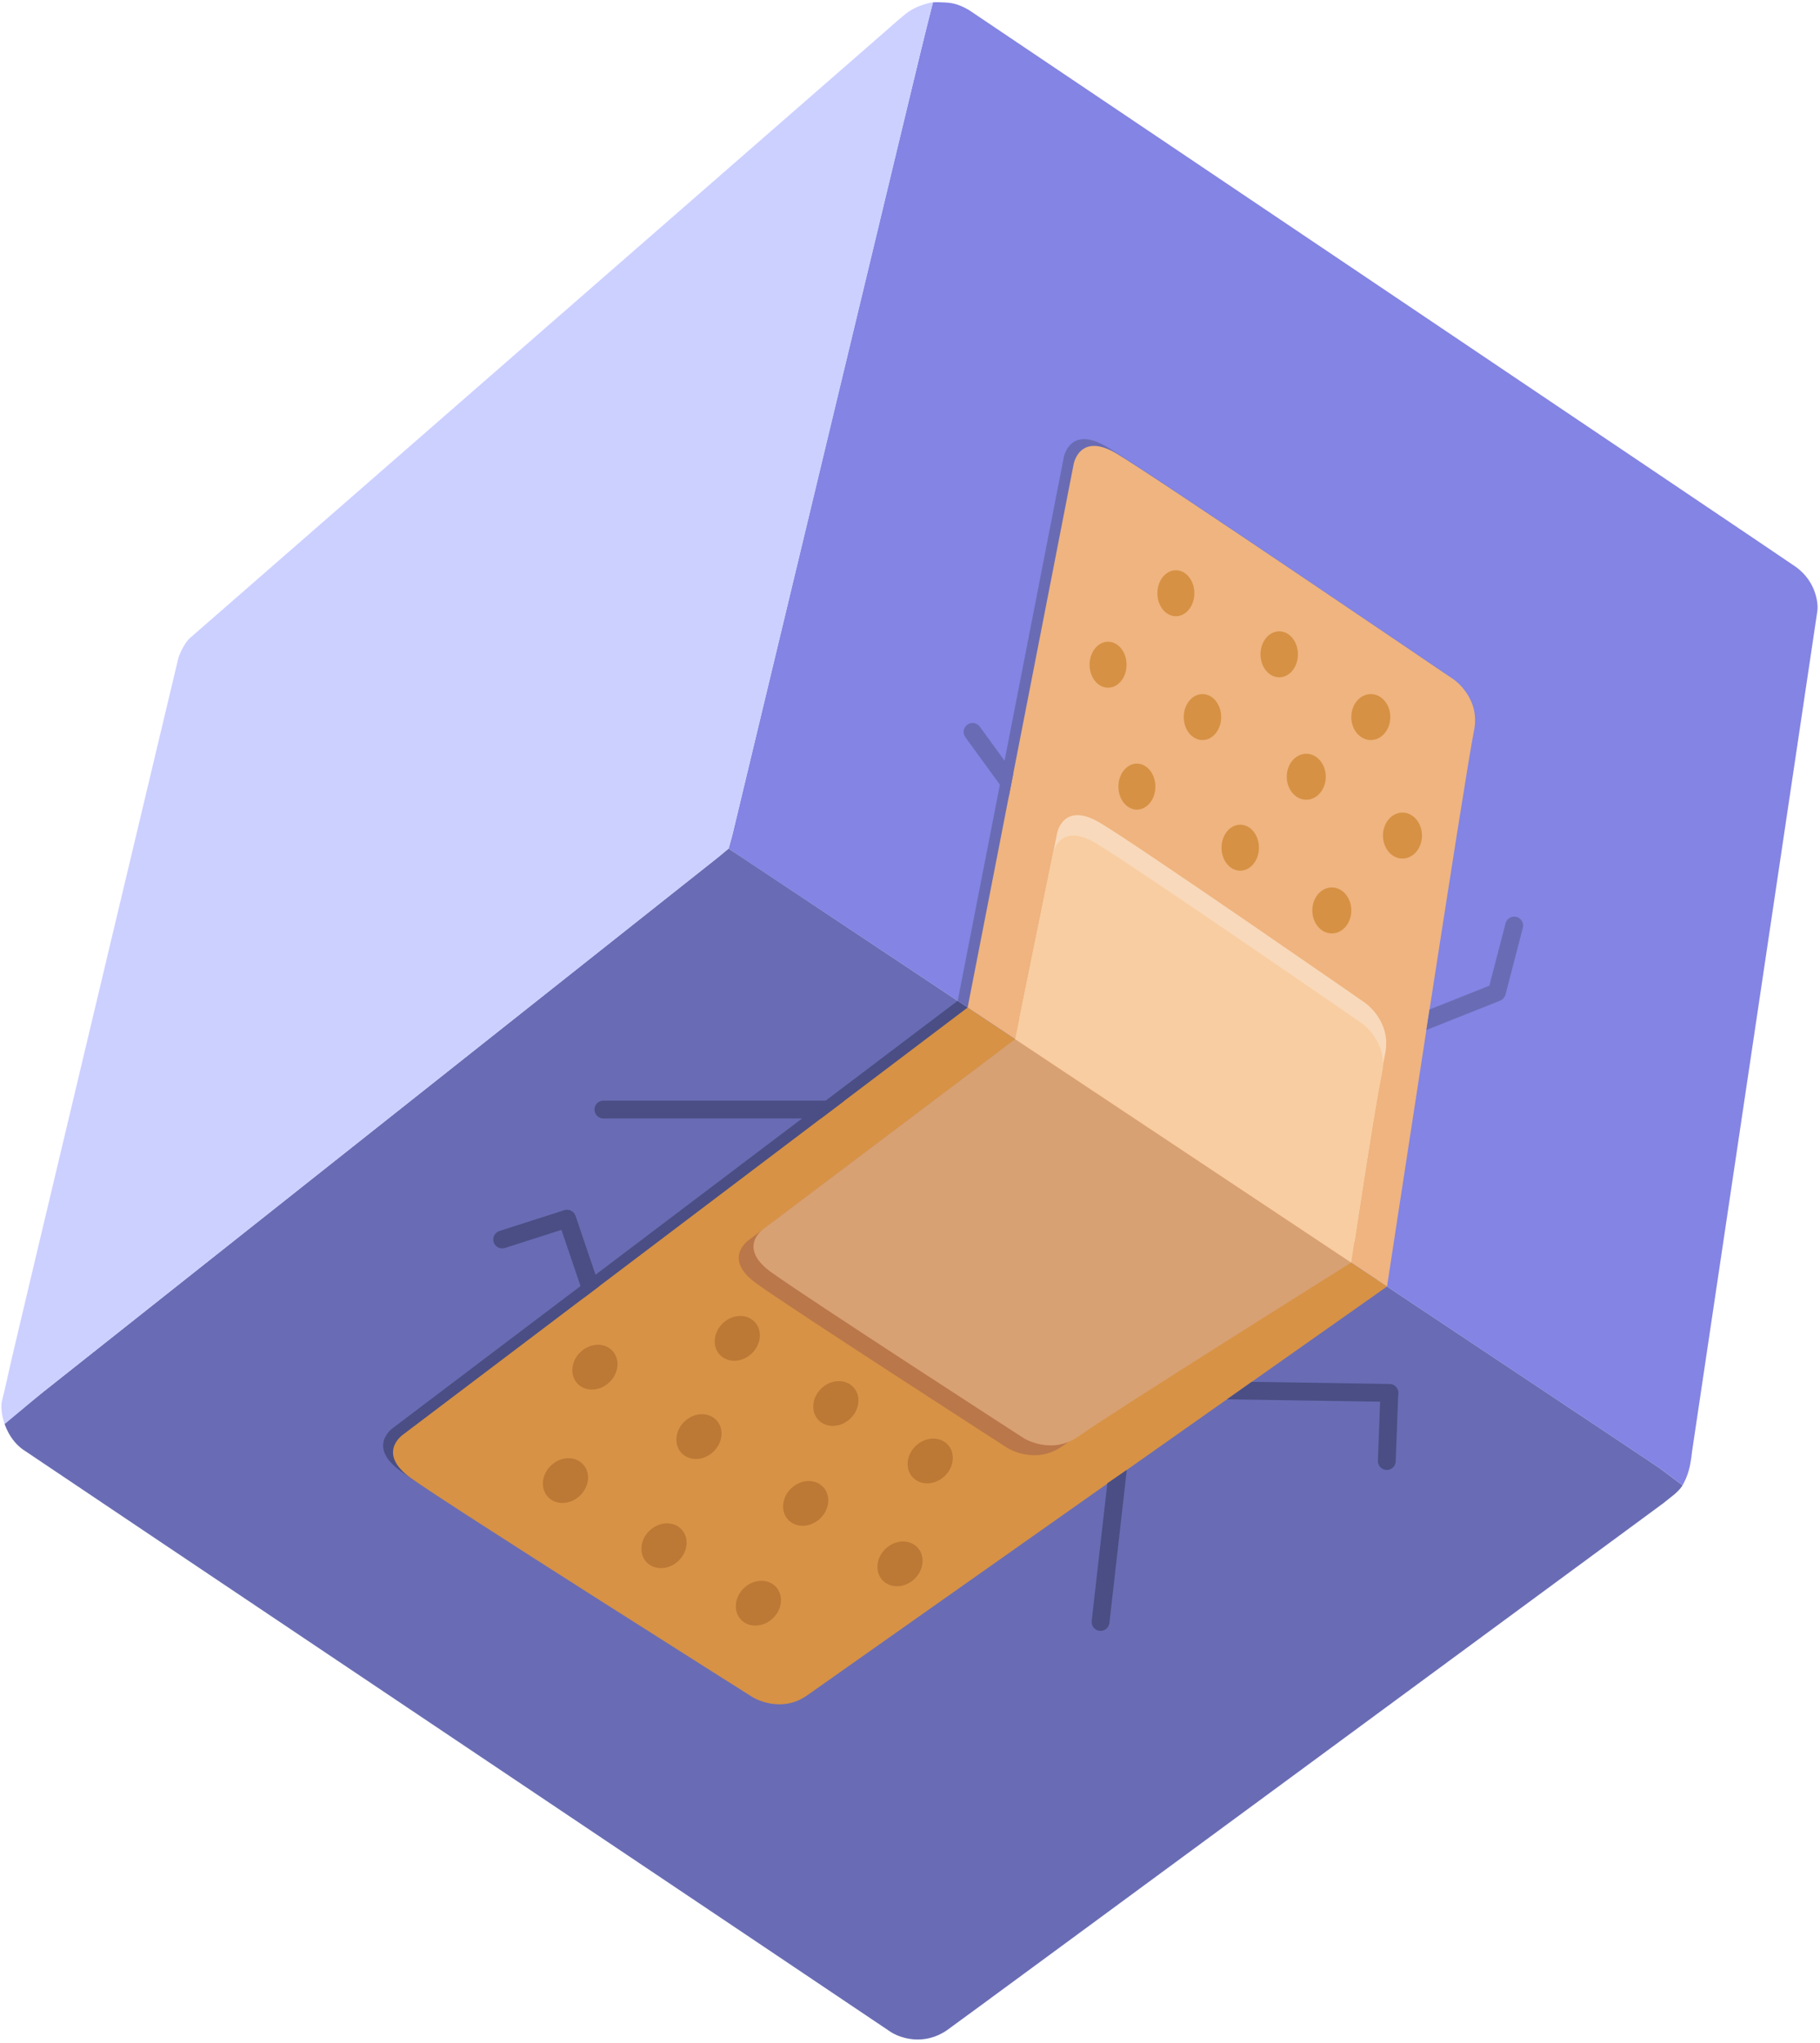 <?xml version="1.0" encoding="UTF-8" standalone="no"?>
<svg width="188px" height="211px" viewBox="0 0 188 211" version="1.1" xmlns="http://www.w3.org/2000/svg" xmlns:xlink="http://www.w3.org/1999/xlink" xmlns:sketch="http://www.bohemiancoding.com/sketch/ns">
    <!-- Generator: Sketch 3.4.3 (16044) - http://www.bohemiancoding.com/sketch -->
    <title>square</title>
    <desc>Created with Sketch.</desc>
    <defs></defs>
    <g id="Page-1" stroke="none" stroke-width="1" fill="none" fill-rule="evenodd" sketch:type="MSPage">
        <g id="square" sketch:type="MSLayerGroup">
            <path d="M76.682,88.574 C76.682,88.574 170.647,151.064 171.391,151.607 L173.802,153.406 C173.802,153.406 173.553,153.879 172.81,154.467 C172.571,154.657 171.775,155.289 171.775,155.289 C171.19,155.721 98.689,209.096 97.808,209.7 C95.459,211.308 92.97,210.562 91.845,209.76 C91.126,209.25 2.846,150.059 2.354,149.704 C0.935,148.689 0.458,147.01 0.458,147.01 L1.933,145.77 C1.933,145.77 73.679,88.935 73.983,88.693 L75.263,87.641 L76.682,88.574" id="Fill-1" fill="#696CB4" sketch:type="MSShapeGroup"></path>
            <path d="M98.927,103.364 L40.62,147.464 C40.62,147.464 37.793,149.369 41.427,151.975 C45.29,154.744 76.739,174.608 76.739,174.608 C76.739,174.608 79.593,176.367 82.362,174.4 C86.017,171.804 142.252,132.177 142.252,132.177 L98.927,103.364" id="Fill-2" fill="#4A4E84" sketch:type="MSShapeGroup"></path>
            <path d="M75.643,86.267 C75.683,86.099 95.82,2.137 95.956,1.871 L96.373,0.238 C96.373,0.238 97.41,0.194 98.251,0.319 C99.164,0.455 100.114,1.053 100.114,1.053 C100.114,1.053 184.234,57.65 185.469,58.527 C187.73,60.132 187.819,62.573 187.729,63.087 C187.71,63.191 174.911,149.067 174.79,149.873 C174.79,149.873 174.691,150.796 174.56,151.405 C174.297,152.634 173.802,153.405 173.802,153.405 L171.5,151.688 C171.024,151.327 77.613,89.194 76.551,88.508 L75.263,87.641 L75.643,86.267" id="Fill-3" fill="#8384E3" sketch:type="MSShapeGroup"></path>
            <path d="M98.931,103.363 L109.885,47.225 C109.885,47.225 110.494,43.867 114.333,46.159 C118.414,48.596 149.18,69.506 149.18,69.506 C149.18,69.506 151.932,71.42 151.242,74.75 C150.332,79.144 142.256,132.177 142.256,132.177 L98.931,103.363" id="Fill-4" fill="#696CB4" sketch:type="MSShapeGroup"></path>
            <path d="M74.368,88.401 C73.93,88.75 5.134,143.233 4.515,143.724 L0.484,147.085 C0.484,147.085 -0.065,145.677 0.229,144.583 C0.453,143.746 0.931,141.569 0.931,141.569 C0.982,141.089 18.202,68.944 18.371,68.186 C18.575,67.279 19.258,66.216 19.568,65.947 C19.875,65.68 91.155,3.499 91.56,3.145 C91.56,3.145 92.702,2.113 93.551,1.435 C94.802,0.437 96.375,0.238 96.375,0.238 L95.048,5.557 C95.048,5.557 75.854,85.387 75.585,86.507 L75.263,87.641 L74.368,88.401" id="Fill-5" fill="#CCD0FF" sketch:type="MSShapeGroup"></path>
            <path d="M99.953,104.062 L41.645,148.163 C41.645,148.163 38.818,150.067 42.452,152.673 C46.315,155.442 77.765,175.307 77.765,175.307 C77.765,175.307 80.618,177.065 83.388,175.098 C87.042,172.503 143.278,132.875 143.278,132.875 L99.953,104.062" id="Fill-6" fill="#D79245" sketch:type="MSShapeGroup"></path>
            <path d="M103.352,108.471 L77.355,128.073 C77.355,128.073 74.528,129.978 78.162,132.583 C82.025,135.353 104.105,149.579 104.105,149.579 C104.105,149.579 106.958,151.338 109.728,149.371 C113.382,146.775 137.896,131.422 137.896,131.422 L103.352,108.471" id="Fill-7" fill="#BA7749" sketch:type="MSShapeGroup"></path>
            <path d="M104.879,107.309 L78.883,126.911 C78.883,126.911 76.055,128.816 79.689,131.421 C83.552,134.191 105.784,148.565 105.784,148.565 C105.784,148.565 108.638,150.324 111.408,148.357 C115.061,145.761 139.575,130.408 139.575,130.408 L104.879,107.309" id="Fill-8" fill="#D8A173" sketch:type="MSShapeGroup"></path>
            <path d="M79.804,167.173 C78.802,168.102 77.333,168.145 76.524,167.268 C75.716,166.392 75.872,164.93 76.875,164.001 C77.877,163.072 79.345,163.029 80.154,163.905 C80.963,164.782 80.806,166.244 79.804,167.173" id="Fill-9" fill="#BC7835" sketch:type="MSShapeGroup"></path>
            <path d="M70.055,161.238 C69.053,162.167 67.584,162.21 66.775,161.333 C65.967,160.458 66.124,158.995 67.125,158.066 C68.128,157.138 69.596,157.094 70.405,157.97 C71.214,158.847 71.058,160.309 70.055,161.238" id="Fill-10" fill="#BC7835" sketch:type="MSShapeGroup"></path>
            <path d="M59.875,154.509 C58.873,155.437 57.404,155.481 56.595,154.604 C55.787,153.728 55.943,152.266 56.946,151.337 C57.948,150.408 59.416,150.365 60.225,151.241 C61.034,152.117 60.878,153.58 59.875,154.509" id="Fill-11" fill="#BC7835" sketch:type="MSShapeGroup"></path>
            <path d="M97.553,152.483 C96.551,153.412 95.082,153.455 94.273,152.578 C93.464,151.703 93.621,150.24 94.624,149.312 C95.626,148.383 97.094,148.339 97.903,149.216 C98.712,150.092 98.555,151.554 97.553,152.483" id="Fill-12" fill="#BC7835" sketch:type="MSShapeGroup"></path>
            <path d="M87.804,146.548 C86.802,147.477 85.333,147.52 84.524,146.643 C83.716,145.768 83.873,144.305 84.874,143.377 C85.877,142.448 87.345,142.404 88.154,143.281 C88.963,144.157 88.807,145.62 87.804,146.548" id="Fill-13" fill="#BC7835" sketch:type="MSShapeGroup"></path>
            <path d="M77.624,139.819 C76.622,140.748 75.153,140.791 74.344,139.914 C73.536,139.038 73.693,137.576 74.694,136.647 C75.697,135.718 77.165,135.675 77.974,136.551 C78.783,137.427 78.627,138.89 77.624,139.819" id="Fill-14" fill="#BC7835" sketch:type="MSShapeGroup"></path>
            <path d="M84.69,156.866 C83.687,157.794 82.219,157.837 81.41,156.961 C80.601,156.086 80.758,154.623 81.76,153.694 C82.763,152.766 84.23,152.722 85.039,153.599 C85.849,154.474 85.692,155.937 84.69,156.866" id="Fill-15" fill="#BC7835" sketch:type="MSShapeGroup"></path>
            <path d="M94.432,163.11 C93.43,164.038 91.961,164.082 91.152,163.205 C90.344,162.329 90.501,160.866 91.502,159.938 C92.505,159.01 93.973,158.966 94.781,159.843 C95.591,160.718 95.434,162.181 94.432,163.11" id="Fill-16" fill="#BC7835" sketch:type="MSShapeGroup"></path>
            <path d="M73.664,149.964 C72.661,150.892 71.192,150.936 70.384,150.059 C69.575,149.183 69.732,147.721 70.734,146.792 C71.737,145.863 73.205,145.82 74.014,146.696 C74.822,147.572 74.666,149.035 73.664,149.964" id="Fill-17" fill="#BC7835" sketch:type="MSShapeGroup"></path>
            <path d="M62.918,142.795 C61.915,143.723 60.446,143.767 59.638,142.89 C58.829,142.015 58.986,140.552 59.988,139.623 C60.99,138.695 62.459,138.651 63.268,139.527 C64.076,140.404 63.92,141.866 62.918,142.795" id="Fill-18" fill="#BC7835" sketch:type="MSShapeGroup"></path>
            <path d="M99.953,104.062 L110.907,47.924 C110.907,47.924 111.517,44.565 115.356,46.858 C119.436,49.294 150.203,70.204 150.203,70.204 C150.203,70.204 152.954,72.119 152.264,75.449 C151.353,79.842 143.278,132.875 143.278,132.875 L99.953,104.062" id="Fill-19" fill="#EFB47F" sketch:type="MSShapeGroup"></path>
            <path d="M123.373,61.273 C123.373,62.584 122.519,63.647 121.464,63.647 C120.41,63.647 119.555,62.584 119.555,61.273 C119.555,59.962 120.41,58.899 121.464,58.899 C122.519,58.899 123.373,59.962 123.373,61.273" id="Fill-20" fill="#D69144" sketch:type="MSShapeGroup"></path>
            <path d="M134.071,67.582 C134.071,68.893 133.206,69.955 132.139,69.955 C131.072,69.955 130.207,68.893 130.207,67.582 C130.207,66.271 131.072,65.208 132.139,65.208 C133.206,65.208 134.071,66.271 134.071,67.582" id="Fill-21" fill="#D69144" sketch:type="MSShapeGroup"></path>
            <path d="M143.614,74.063 C143.614,75.374 142.713,76.436 141.6,76.436 C140.488,76.436 139.586,75.374 139.586,74.063 C139.586,72.752 140.488,71.689 141.6,71.689 C142.713,71.689 143.614,72.752 143.614,74.063" id="Fill-22" fill="#D69144" sketch:type="MSShapeGroup"></path>
            <path d="M119.346,81.246 C119.346,82.557 118.491,83.62 117.437,83.62 C116.383,83.62 115.528,82.557 115.528,81.246 C115.528,79.935 116.383,78.872 117.437,78.872 C118.491,78.872 119.346,79.935 119.346,81.246" id="Fill-23" fill="#D69144" sketch:type="MSShapeGroup"></path>
            <path d="M130.043,87.554 C130.043,88.866 129.179,89.928 128.111,89.928 C127.044,89.928 126.179,88.866 126.179,87.554 C126.179,86.244 127.044,85.181 128.111,85.181 C129.179,85.181 130.043,86.244 130.043,87.554" id="Fill-24" fill="#D69144" sketch:type="MSShapeGroup"></path>
            <path d="M139.586,94.036 C139.586,95.347 138.685,96.41 137.572,96.41 C136.46,96.41 135.559,95.347 135.559,94.036 C135.559,92.724 136.46,91.662 137.572,91.662 C138.685,91.662 139.586,92.724 139.586,94.036" id="Fill-25" fill="#D69144" sketch:type="MSShapeGroup"></path>
            <path d="M116.369,68.656 C116.369,69.967 115.514,71.029 114.46,71.029 C113.406,71.029 112.551,69.967 112.551,68.656 C112.551,67.345 113.406,66.282 114.46,66.282 C115.514,66.282 116.369,67.345 116.369,68.656" id="Fill-26" fill="#D69144" sketch:type="MSShapeGroup"></path>
            <path d="M126.143,74.063 C126.143,75.374 125.279,76.436 124.211,76.436 C123.144,76.436 122.279,75.374 122.279,74.063 C122.279,72.752 123.144,71.689 124.211,71.689 C125.279,71.689 126.143,72.752 126.143,74.063" id="Fill-27" fill="#D69144" sketch:type="MSShapeGroup"></path>
            <path d="M136.946,80.227 C136.946,81.538 136.045,82.601 134.932,82.601 C133.82,82.601 132.918,81.538 132.918,80.227 C132.918,78.917 133.82,77.854 134.932,77.854 C136.045,77.854 136.946,78.917 136.946,80.227" id="Fill-28" fill="#D69144" sketch:type="MSShapeGroup"></path>
            <path d="M146.884,86.303 C146.884,87.614 145.982,88.676 144.87,88.676 C143.757,88.676 142.856,87.614 142.856,86.303 C142.856,84.992 143.757,83.929 144.87,83.929 C145.982,83.929 146.884,84.992 146.884,86.303" id="Fill-29" fill="#D69144" sketch:type="MSShapeGroup"></path>
            <path d="M105.292,105.216 L109.195,86.058 C109.195,86.058 109.805,82.699 113.644,84.992 C117.724,87.428 141.022,103.587 141.022,103.587 C141.022,103.587 143.774,105.502 143.084,108.832 C142.173,113.226 139.914,128.296 139.914,128.296 L105.292,105.216" id="Fill-30" fill="#F9D9BB" sketch:type="MSShapeGroup"></path>
            <path d="M104.864,107.328 L108.766,88.17 C108.766,88.17 109.376,84.811 113.215,87.104 C117.296,89.54 140.683,105.699 140.683,105.699 C140.683,105.699 143.435,107.614 142.745,110.944 C141.834,115.337 139.575,130.408 139.575,130.408 L104.864,107.328" id="Fill-31" fill="#F8CDA1" sketch:type="MSShapeGroup"></path>
            <path d="M84.8,115.522 L62.33,115.522 C61.821,115.522 61.408,115.109 61.408,114.599 C61.408,114.09 61.821,113.676 62.33,113.676 L87.241,113.676" id="Fill-32" fill="#4A4E84" sketch:type="MSShapeGroup"></path>
            <path d="M60.365,134.003 L57.708,126.18 C57.543,125.697 57.802,125.173 58.284,125.008 C58.765,124.844 59.289,125.102 59.453,125.585 L61.913,132.83" id="Fill-33" fill="#4A4E84" sketch:type="MSShapeGroup"></path>
            <path d="M116.394,151.821 L114.598,167.629 C114.54,168.136 114.084,168.5 113.578,168.442 C113.072,168.385 112.709,167.928 112.767,167.421 L114.384,153.201" id="Fill-34" fill="#4A4E84" sketch:type="MSShapeGroup"></path>
            <path d="M129.303,142.724 L143.534,142.942 C144.042,142.95 144.449,143.369 144.44,143.879 C144.433,144.389 144.014,144.796 143.505,144.788 L126.738,144.531" id="Fill-35" fill="#4A4E84" sketch:type="MSShapeGroup"></path>
            <path d="M147.668,104.265 L154.268,101.641 C154.742,101.453 155.277,101.685 155.465,102.159 C155.653,102.633 155.422,103.169 154.948,103.357 L147.341,106.381" id="Fill-36" fill="#696CB4" sketch:type="MSShapeGroup"></path>
            <path d="M104.198,82.298 L99.715,76.139 C99.415,75.727 99.506,75.15 99.917,74.849 C100.328,74.549 100.905,74.639 101.205,75.051 L104.681,79.827" id="Fill-37" fill="#696CB4" sketch:type="MSShapeGroup"></path>
            <path d="M143.553,142.97 C144.062,142.992 144.457,143.421 144.436,143.93 L144.172,150.941 C144.151,151.451 143.722,151.847 143.213,151.826 C142.705,151.806 142.309,151.375 142.33,150.866 L142.594,143.855 C142.615,143.345 143.044,142.949 143.553,142.97" id="Fill-38" fill="#4A4E84" sketch:type="MSShapeGroup"></path>
            <path d="M59.423,125.604 C59.577,126.09 59.307,126.608 58.822,126.762 L52.151,128.901 C51.666,129.055 51.149,128.785 50.995,128.299 C50.842,127.814 51.11,127.294 51.595,127.141 L58.266,125.002 C58.751,124.848 59.27,125.118 59.423,125.604" id="Fill-39" fill="#4A4E84" sketch:type="MSShapeGroup"></path>
            <path d="M156.648,94.704 C157.14,94.834 157.433,95.339 157.303,95.832 L155.539,102.621 C155.409,103.115 154.905,103.409 154.412,103.279 C153.921,103.149 153.627,102.643 153.757,102.151 L155.521,95.361 C155.651,94.868 156.155,94.574 156.648,94.704" id="Fill-40" fill="#696CB4" sketch:type="MSShapeGroup"></path>
        </g>
    </g>
</svg>